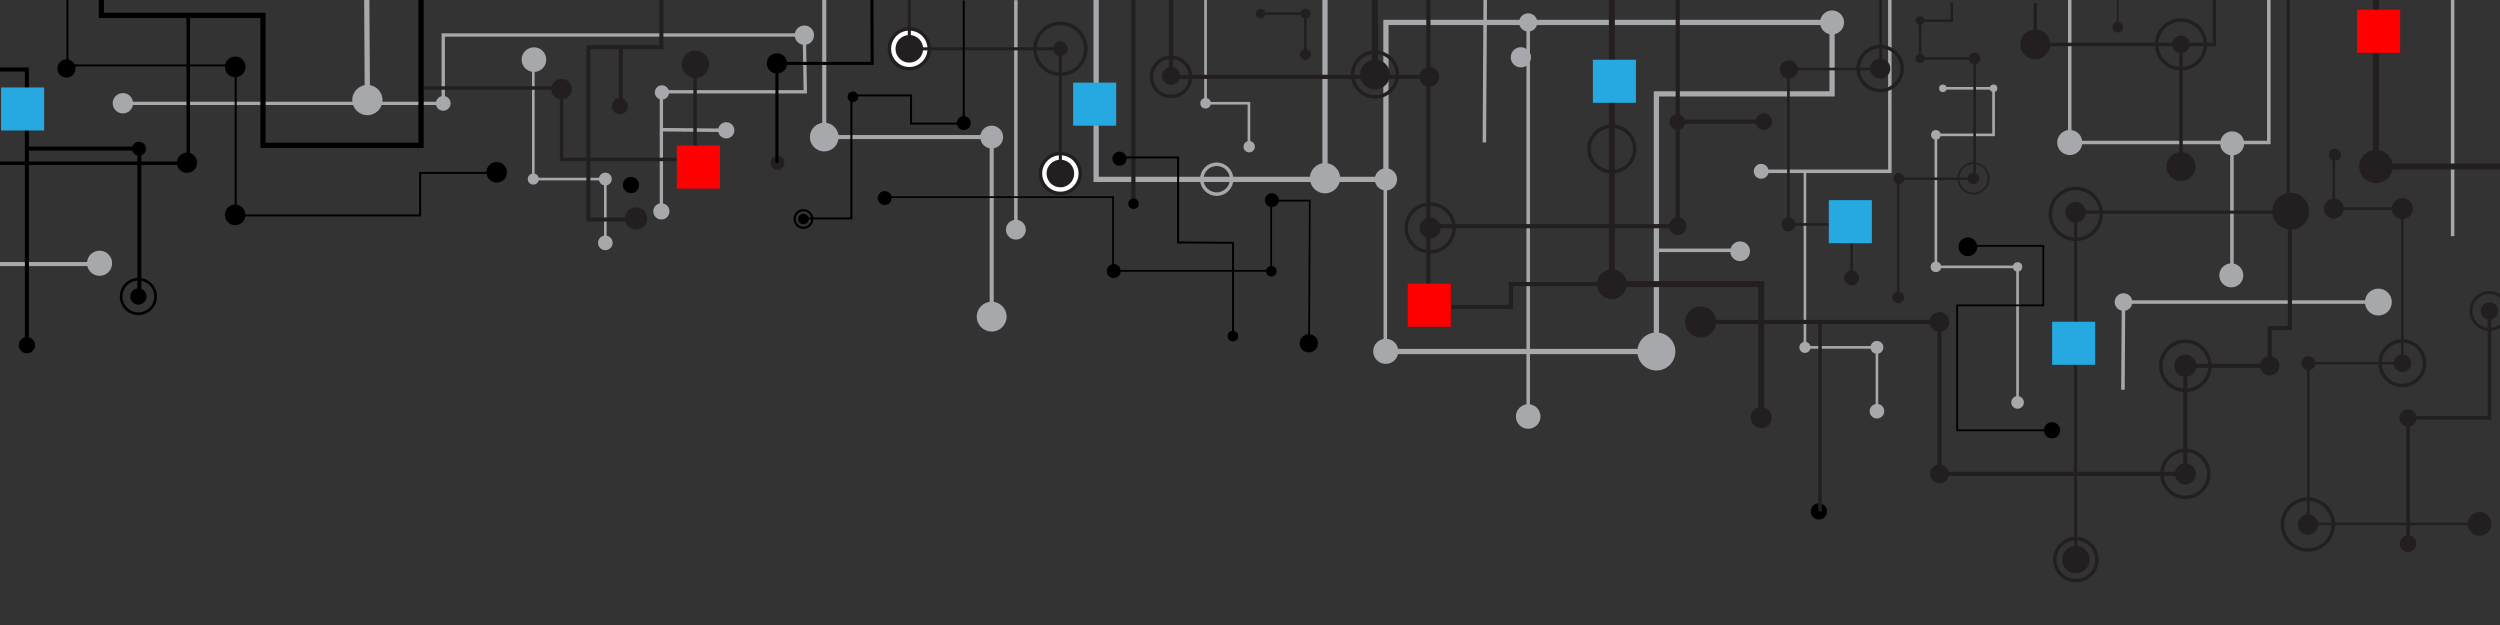 <svg id="Réteg_1" data-name="Réteg 1" xmlns="http://www.w3.org/2000/svg" viewBox="0 0 400 100"><rect x="0" y="0" width="400" height="100" fill="#333333" stroke="none"/><defs><style>.cls-1,.cls-12,.cls-13,.cls-14,.cls-15,.cls-16,.cls-17,.cls-18,.cls-19,.cls-20,.cls-21,.cls-22,.cls-23,.cls-24,.cls-25,.cls-26,.cls-27,.cls-28,.cls-3,.cls-4,.cls-5,.cls-6,.cls-7,.cls-8,.cls-9{fill:none;}.cls-1,.cls-3,.cls-4,.cls-5,.cls-6{stroke:#a6a8ab;}.cls-1,.cls-11,.cls-12,.cls-13,.cls-14,.cls-15,.cls-16,.cls-17,.cls-18,.cls-19,.cls-20,.cls-21,.cls-22,.cls-23,.cls-24,.cls-25,.cls-26,.cls-27,.cls-28,.cls-3,.cls-4,.cls-5,.cls-6,.cls-7,.cls-8,.cls-9{stroke-miterlimit:10;}.cls-1,.cls-16,.cls-25{stroke-width:0.65px;}.cls-2{fill:#a6a8ab;}.cls-11,.cls-24,.cls-3,.cls-9{stroke-width:0.56px;}.cls-23,.cls-4{stroke-width:0.84px;}.cls-5{stroke-width:0.53px;}.cls-13,.cls-6{stroke-width:0.42px;}.cls-11,.cls-12,.cls-13,.cls-14,.cls-15,.cls-16,.cls-17,.cls-18,.cls-7,.cls-8,.cls-9{stroke:#231f20;}.cls-7{stroke-width:0.67px;}.cls-8{stroke-width:0.96px;}.cls-10{fill:#231f20;}.cls-11{fill:#fff;}.cls-12{stroke-width:0.49px;}.cls-14{stroke-width:0.28px;}.cls-15,.cls-20{stroke-width:0.28px;}.cls-17{stroke-width:0.58px;}.cls-18{stroke-width:0.48px;}.cls-19,.cls-20,.cls-21,.cls-22,.cls-23,.cls-24,.cls-25,.cls-26,.cls-27,.cls-28{stroke:#000;}.cls-19{stroke-width:0.49px;}.cls-21{stroke-width:0.32px;}.cls-22{stroke-width:0.35px;}.cls-26{stroke-width:0.64px;}.cls-27{stroke-width:0.43px;}.cls-28{stroke-width:0.29px;}.cls-29{fill:#25a9e0;}.cls-30{fill:red;}</style></defs><title>header-xs</title><polyline class="cls-1" points="131.88 -3.8 131.88 21.93 158.67 21.93 158.67 50.52"/><circle class="cls-2" cx="131.88" cy="21.93" r="2.3"/><circle class="cls-2" cx="158.67" cy="50.66" r="2.39"/><circle class="cls-2" cx="158.67" cy="21.93" r="1.83"/><line class="cls-3" x1="162.54" y1="0.03" x2="162.54" y2="36.75"/><circle class="cls-2" cx="162.54" cy="36.75" r="1.59"/><polyline class="cls-4" points="175.38 -1.53 175.38 28.7 221.75 28.7 221.75 3.59 293.13 3.59 293.13 15.02 265.02 15.02 265.02 56.24 222.12 56.24"/><circle class="cls-2" cx="221.75" cy="28.7" r="1.78"/><circle class="cls-2" cx="293.13" cy="3.59" r="1.92"/><circle class="cls-2" cx="265.02" cy="56.24" r="3.04"/><circle class="cls-2" cx="221.72" cy="56.21" r="2.01"/><circle class="cls-3" cx="194.67" cy="28.67" r="2.39"/><line class="cls-4" x1="212" y1="-0.88" x2="212" y2="28.51"/><circle class="cls-2" cx="212" cy="28.51" r="2.42"/><line class="cls-3" x1="264.93" y1="40.05" x2="278.84" y2="40.05"/><circle class="cls-2" cx="278.42" cy="40.2" r="1.58"/><polyline class="cls-5" points="19.55 16.54 70.92 16.54 70.92 5.6 128.69 5.6 128.85 14.69 105.82 14.69 105.82 33.82"/><circle class="cls-2" cx="70.92" cy="16.54" r="1.18"/><circle class="cls-2" cx="128.7" cy="5.63" r="1.55"/><circle class="cls-2" cx="105.82" cy="33.82" r="1.3"/><circle class="cls-2" cx="19.66" cy="16.52" r="1.63"/><circle class="cls-2" cx="15.93" cy="42.12" r="2.01"/><circle class="cls-2" cx="105.91" cy="14.79" r="1.14"/><circle class="cls-2" cx="243.34" cy="9.17" r="1.62"/><line class="cls-4" x1="58.59" y1="-15.09" x2="58.78" y2="16.01"/><circle class="cls-2" cx="58.78" cy="16.01" r="2.42"/><line class="cls-3" x1="105.87" y1="20.75" x2="116.2" y2="20.85"/><circle class="cls-2" cx="116.2" cy="20.85" r="1.3"/><polyline class="cls-1" points="-41.76 18.58 -16.13 18.58 -16.13 42.25 15.98 42.25"/><polyline class="cls-6" points="192.89 -1.05 192.89 16.52 199.83 16.52 199.83 23.64"/><circle class="cls-2" cx="192.89" cy="16.52" r="0.84"/><circle class="cls-2" cx="199.87" cy="23.47" r="0.91"/><line class="cls-3" x1="221.65" y1="29.24" x2="221.65" y2="56.2"/><circle class="cls-2" cx="244.51" cy="3.59" r="1.46"/><line class="cls-3" x1="244.51" y1="3.59" x2="244.51" y2="66.64"/><circle class="cls-2" cx="244.51" cy="66.64" r="1.97"/><circle class="cls-2" cx="85.43" cy="9.54" r="1.97"/><polyline class="cls-6" points="288.79 27.66 288.79 55.58 300.31 55.58 300.31 65.79"/><circle class="cls-2" cx="300.31" cy="65.79" r="1.17"/><circle class="cls-2" cx="288.79" cy="55.58" r="0.89"/><circle class="cls-2" cx="300.31" cy="55.58" r="1.03"/><polyline class="cls-6" points="85.33 9.16 85.33 28.65 96.85 28.65 96.85 38.86"/><circle class="cls-2" cx="96.85" cy="38.86" r="1.17"/><circle class="cls-2" cx="85.33" cy="28.65" r="0.89"/><circle class="cls-2" cx="96.85" cy="28.65" r="1.03"/><polyline class="cls-3" points="281.79 27.41 302.38 27.41 302.37 -2.18"/><circle class="cls-2" cx="281.79" cy="27.41" r="1.19"/><polyline class="cls-6" points="310.97 14.13 318.97 14.13 318.97 21.58 309.74 21.58 309.74 42.7 322.81 42.7 322.81 64.39"/><circle class="cls-2" cx="318.97" cy="14.13" r="0.61"/><circle class="cls-2" cx="309.74" cy="21.58" r="0.77"/><circle class="cls-2" cx="309.74" cy="42.7" r="0.84"/><circle class="cls-2" cx="322.81" cy="42.7" r="0.75"/><circle class="cls-2" cx="322.81" cy="64.39" r="1.01"/><line class="cls-3" x1="237.5" y1="22.79" x2="237.64" y2="-0.87"/><polyline class="cls-3" points="379.24 48.33 339.76 48.33 339.67 62.36"/><circle class="cls-2" cx="339.76" cy="48.33" r="1.41"/><circle class="cls-2" cx="380.54" cy="48.33" r="2.15"/><line class="cls-3" x1="392.42" y1="-2.18" x2="392.42" y2="37.78"/><polyline class="cls-3" points="331.16 -1.86 331.16 22.8 357.57 22.8 363.01 22.8 363.01 -1.21"/><line class="cls-3" x1="357.11" y1="43.78" x2="357.11" y2="22.8"/><circle class="cls-2" cx="331.16" cy="22.8" r="2.01"/><circle class="cls-2" cx="357.15" cy="22.94" r="1.92"/><circle class="cls-2" cx="357.01" cy="44.06" r="1.92"/><line class="cls-7" x1="181.34" y1="-0.23" x2="181.34" y2="32.52"/><polyline class="cls-8" points="257.9 -1.86 257.9 45.46 281.79 45.46 281.79 66.82"/><circle class="cls-9" cx="257.9" cy="23.83" r="3.65"/><circle class="cls-10" cx="257.9" cy="45.46" r="2.39"/><circle class="cls-10" cx="281.79" cy="66.82" r="1.69"/><circle class="cls-11" cx="145.49" cy="7.81" r="3.19"/><circle class="cls-11" cx="169.66" cy="27.76" r="3.19"/><polyline class="cls-12" points="145.49 -1.86 145.49 7.81 169.66 7.81 169.66 27.76"/><circle class="cls-10" cx="145.49" cy="7.81" r="2.21"/><circle class="cls-10" cx="169.66" cy="27.76" r="2.21"/><circle class="cls-10" cx="169.66" cy="7.81" r="1.19"/><circle cx="22.24" cy="23.8" r="1.12"/><circle class="cls-10" cx="124.4" cy="26.06" r="1.12"/><circle class="cls-9" cx="169.66" cy="7.81" r="4.07"/><polyline class="cls-7" points="228.54 -2.18 228.54 49.12 241.75 49.12 241.75 45.46 257.9 45.46"/><circle class="cls-10" cx="228.68" cy="12.3" r="1.58"/><circle class="cls-10" cx="228.82" cy="36.47" r="1.69"/><circle class="cls-9" cx="228.82" cy="36.47" r="3.83"/><line class="cls-8" x1="219.97" y1="-1.53" x2="219.97" y2="12.37"/><polyline class="cls-7" points="187.37 -0.97 187.37 12.3 228.68 12.3"/><circle class="cls-10" cx="187.37" cy="12.15" r="1.44"/><circle class="cls-10" cx="220" cy="11.92" r="2.39"/><circle class="cls-9" cx="220" cy="11.92" r="3.58"/><circle class="cls-9" cx="187.37" cy="12.3" r="3.13"/><polyline class="cls-13" points="201.7 2.19 208.87 2.19 208.87 8.93"/><circle class="cls-10" cx="201.7" cy="2.19" r="0.77"/><circle class="cls-10" cx="208.87" cy="8.72" r="0.88"/><circle class="cls-10" cx="208.87" cy="2.19" r="0.8"/><polyline class="cls-7" points="228.96 36.19 268.44 36.19 268.44 -1.86"/><line class="cls-7" x1="269" y1="19.47" x2="282.21" y2="19.47"/><circle class="cls-10" cx="268.44" cy="36.19" r="1.41"/><circle class="cls-10" cx="268.39" cy="19.52" r="1.26"/><circle class="cls-10" cx="282.21" cy="19.47" r="1.33"/><polyline class="cls-13" points="300.9 -1.86 300.9 11.04 286.15 11.04 286.15 35.91 296.26 35.91 296.26 44.48"/><circle class="cls-10" cx="300.83" cy="10.97" r="1.62"/><circle class="cls-10" cx="286.22" cy="11.11" r="1.46"/><circle class="cls-9" cx="300.83" cy="10.97" r="3.52"/><circle class="cls-10" cx="286.15" cy="35.91" r="1.12"/><circle class="cls-10" cx="296.26" cy="44.48" r="1.19"/><circle class="cls-10" cx="303.71" cy="47.57" r="0.95"/><circle class="cls-10" cx="315.76" cy="28.54" r="0.93"/><polyline class="cls-13" points="312.28 0.36 312.28 3.31 307.22 3.31 307.22 9.35 315.94 9.35 315.94 28.6 303.71 28.6 303.71 47.57"/><circle class="cls-10" cx="303.81" cy="28.56" r="0.89"/><circle class="cls-10" cx="307.22" cy="3.31" r="0.7"/><circle class="cls-10" cx="307.22" cy="9.35" r="0.74"/><circle class="cls-10" cx="315.94" cy="9.35" r="0.93"/><circle class="cls-14" cx="315.76" cy="28.54" r="2.43"/><polyline class="cls-9" points="325.63 0.5 325.63 7.11 348.96 7.11 348.96 26.64"/><polyline class="cls-9" points="348.96 7.11 354.3 7.11 354.3 -1.86"/><circle class="cls-10" cx="325.63" cy="7.1" r="2.39"/><circle class="cls-10" cx="348.96" cy="7.1" r="1.41"/><circle class="cls-10" cx="348.96" cy="26.64" r="2.32"/><circle class="cls-9" cx="348.96" cy="7.1" r="3.9"/><line class="cls-15" x1="338.86" y1="-0.88" x2="338.84" y2="4.36"/><circle class="cls-10" cx="338.84" cy="4.36" r="0.84"/><circle class="cls-9" cx="332.12" cy="34.22" r="4.07"/><circle class="cls-9" cx="332.14" cy="89.54" r="3.37"/><polyline class="cls-12" points="366.1 -1.21 366.1 33.94 332.1 33.94 332.1 89.87"/><circle class="cls-10" cx="332.1" cy="33.94" r="1.65"/><circle class="cls-10" cx="366.52" cy="33.8" r="2.95"/><circle class="cls-10" cx="332.14" cy="89.54" r="2.2"/><polyline class="cls-16" points="102.25 35.12 94.14 35.12 94.14 7.55 99.23 7.55 105.82 7.55 105.82 -2.18"/><circle class="cls-10" cx="99.19" cy="16.99" r="1.3"/><circle class="cls-10" cx="89.85" cy="14.27" r="1.65"/><circle cx="79.47" cy="27.57" r="1.65"/><circle cx="37.63" cy="34.38" r="1.65"/><circle cx="37.63" cy="10.7" r="1.65"/><circle cx="10.63" cy="10.95" r="1.46"/><circle class="cls-10" cx="111.26" cy="10.29" r="2.2"/><circle class="cls-10" cx="101.77" cy="34.96" r="1.78"/><circle cx="179.12" cy="25.39" r="1.14"/><circle cx="29.92" cy="26.04" r="1.62"/><circle cx="100.96" cy="29.6" r="1.3"/><circle cx="4.3" cy="55.23" r="1.3"/><circle cx="22.14" cy="47.44" r="1.3"/><circle cx="124.31" cy="10.14" r="1.62"/><circle class="cls-10" cx="363.15" cy="58.53" r="1.55"/><circle class="cls-9" cx="349.66" cy="58.53" r="3.93"/><circle class="cls-9" cx="349.66" cy="75.82" r="3.75"/><circle class="cls-10" cx="310.32" cy="75.82" r="1.5"/><circle cx="314.86" cy="39.49" r="1.5"/><circle cx="291.02" cy="81.82" r="1.3"/><circle cx="328.32" cy="68.85" r="1.3"/><polyline class="cls-7" points="272.1 51.51 310.32 51.51 310.32 75.81 349.66 75.81 349.66 58.53 363.15 58.53 363.15 52.49 366.38 52.49 366.38 34.36"/><circle class="cls-10" cx="272.1" cy="51.51" r="2.49"/><circle class="cls-10" cx="310.32" cy="51.51" r="1.58"/><circle class="cls-10" cx="349.66" cy="75.82" r="1.69"/><circle class="cls-10" cx="349.66" cy="58.53" r="1.78"/><polyline class="cls-17" points="398.31 49.75 398.31 66.86 385.3 66.86 385.3 87.35"/><circle class="cls-10" cx="385.29" cy="86.99" r="1.33"/><circle class="cls-10" cx="385.29" cy="66.86" r="1.39"/><circle class="cls-10" cx="398.31" cy="49.75" r="1.39"/><circle class="cls-18" cx="398.31" cy="49.75" r="2.95"/><polyline class="cls-8" points="380.15 -0.88 380.15 26.64 404.87 26.64"/><circle class="cls-10" cx="380.15" cy="26.64" r="2.67"/><circle class="cls-9" cx="369.26" cy="83.93" r="4.07"/><circle class="cls-9" cx="384.37" cy="58.11" r="3.56"/><circle class="cls-10" cx="384.37" cy="33.38" r="1.69"/><circle class="cls-10" cx="369.26" cy="83.93" r="1.64"/><circle class="cls-10" cx="373.59" cy="24.76" r="0.98"/><circle class="cls-10" cx="369.33" cy="58.11" r="1.12"/><polyline class="cls-13" points="373.41 25.23 373.41 33.38 384.37 33.38 384.37 58.11 369.33 58.11 369.33 84.09"/><line class="cls-13" x1="369.75" y1="83.82" x2="396.73" y2="83.82"/><circle class="cls-10" cx="384.37" cy="58.11" r="1.41"/><circle class="cls-10" cx="396.73" cy="83.82" r="1.9"/><circle class="cls-10" cx="373.41" cy="33.38" r="1.59"/><line class="cls-9" x1="291.21" y1="51.79" x2="291.21" y2="81.82"/><polyline class="cls-9" points="67.22 14.08 89.85 14.08 89.85 25.51 111.21 25.51 111.21 10.9"/><polyline class="cls-19" points="139.44 -13.32 139.55 10.14 124.31 10.14 124.31 26.04"/><polyline class="cls-20" points="141.56 31.54 178.09 31.54 178.09 43.34 203.39 43.34 203.39 32.1 209.57 32.1 209.45 54.9"/><polyline class="cls-21" points="178.87 25.19 188.5 25.19 188.5 38.79 197.29 38.85 197.29 54.09"/><circle cx="128.55" cy="35.04" r="0.84"/><circle class="cls-22" cx="128.55" cy="35.04" r="1.41"/><circle cx="197.26" cy="53.78" r="0.84"/><circle cx="203.42" cy="43.4" r="0.84"/><circle cx="136.46" cy="15.49" r="0.84"/><circle cx="181.36" cy="32.59" r="0.84"/><circle cx="209.41" cy="54.93" r="1.46"/><polyline class="cls-21" points="128.53 34.95 136.22 34.95 136.22 15.27 145.77 15.27 145.77 19.77 154.2 19.77 154.2 0.09"/><circle cx="154.2" cy="19.69" r="1.12"/><circle cx="178.2" cy="43.37" r="1.12"/><circle cx="141.55" cy="31.69" r="1.12"/><circle cx="203.5" cy="32.02" r="1.12"/><polyline class="cls-23" points="67.37 -1.21 67.37 23.26 42.08 23.26 42.08 2.47 16.22 2.47 16.22 -1.05"/><polyline class="cls-24" points="30.12 2.51 30.12 26.12 -3.6 26.12 -3.6 50.29"/><polyline class="cls-25" points="-38.51 11.12 4.3 11.12 4.3 55.23"/><polyline class="cls-26" points="4.46 23.77 22.3 23.77 22.3 47.44"/><circle class="cls-27" cx="22.14" cy="47.44" r="2.76"/><polyline class="cls-21" points="10.79 -7.7 10.79 10.47 37.71 10.47 37.71 34.47 67.22 34.47 67.22 27.66 79.55 27.66"/><polyline class="cls-28" points="314.74 39.34 326.93 39.34 326.93 48.86 313.14 48.86 313.14 68.85 328.25 68.85"/><rect class="cls-29" x="171.7" y="13.22" width="6.89" height="6.89"/><rect class="cls-30" x="225.24" y="45.39" width="6.89" height="6.89"/><rect class="cls-29" x="292.61" y="32.02" width="6.89" height="6.89"/><rect class="cls-29" x="328.34" y="51.48" width="6.89" height="6.89"/><rect class="cls-30" x="108.3" y="23.29" width="6.89" height="6.89"/><rect class="cls-29" x="0.17" y="13.99" width="6.89" height="6.89"/><rect class="cls-30" x="377.13" y="1.56" width="6.89" height="6.89"/><rect class="cls-29" x="254.86" y="9.56" width="6.89" height="6.89"/><circle class="cls-2" cx="310.86" cy="14.13" r="0.61"/><line class="cls-16" x1="99.33" y1="7.55" x2="99.33" y2="17.28"/></svg>